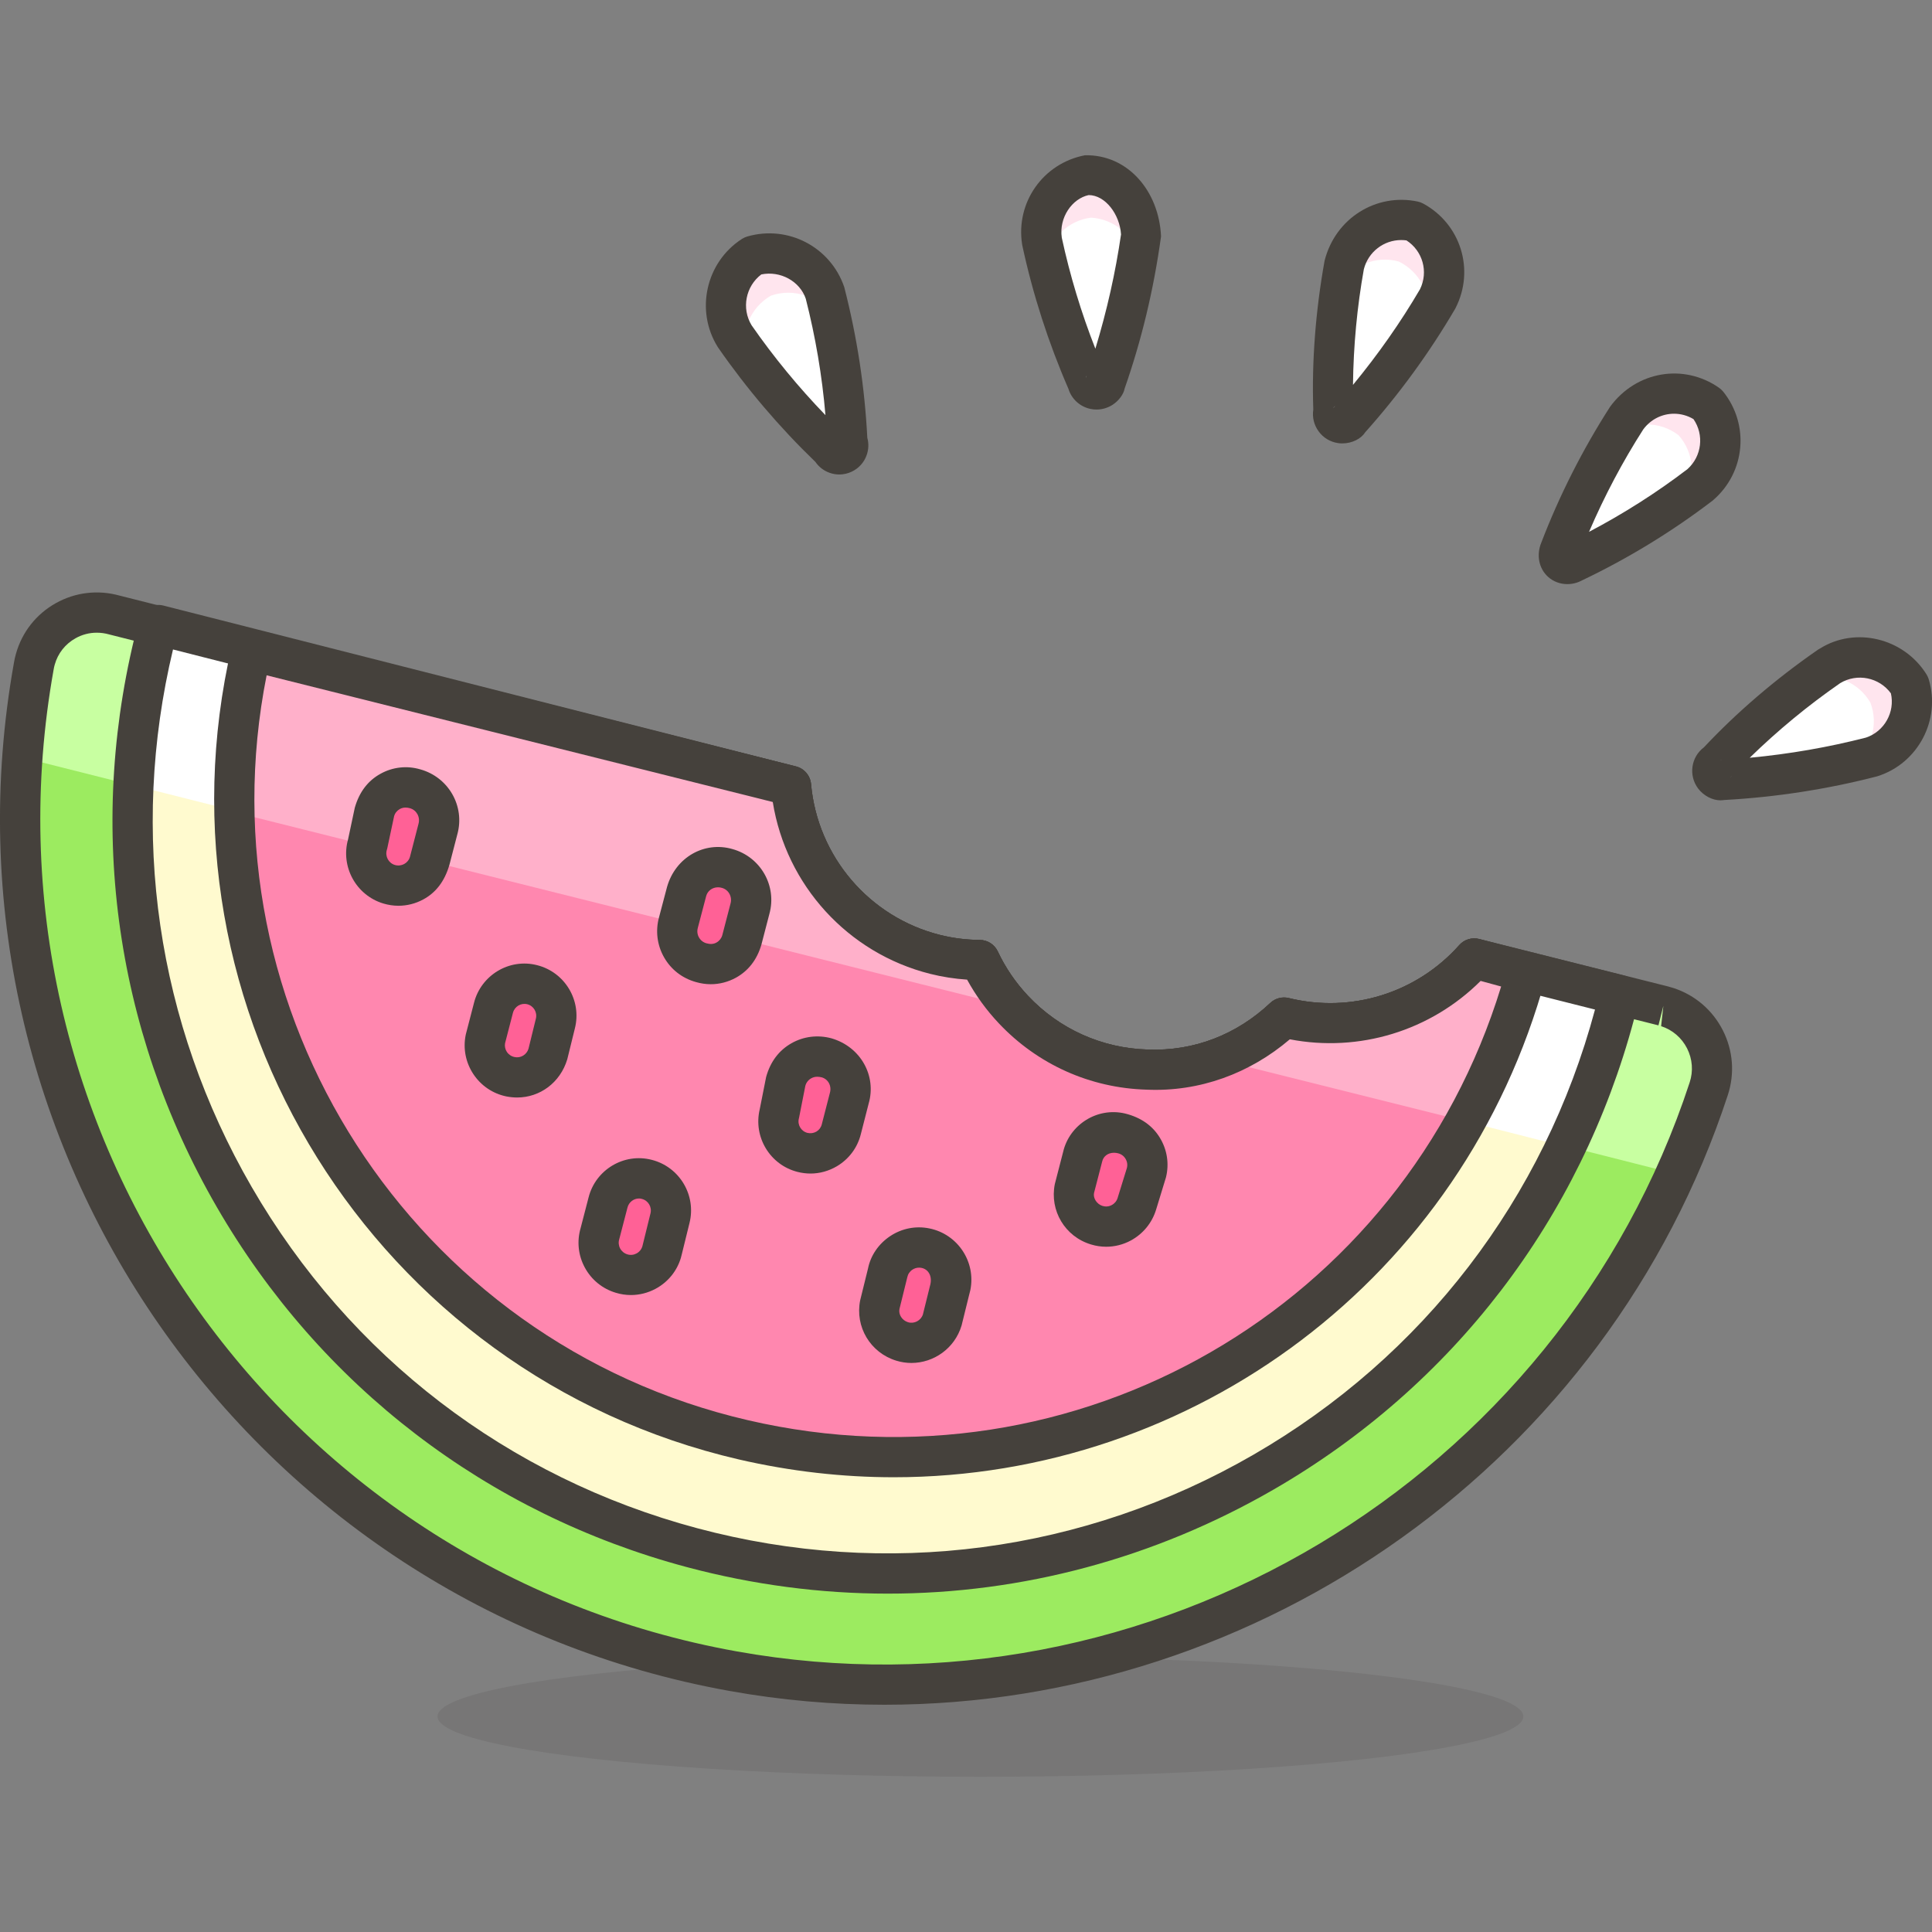 <?xml version="1.0" encoding="iso-8859-1"?>
<!-- Generator: Adobe Illustrator 21.0.0, SVG Export Plug-In . SVG Version: 6.00 Build 0)  -->
<svg xmlns="http://www.w3.org/2000/svg" xmlns:xlink="http://www.w3.org/1999/xlink" version="1.1" id="Capa_1" x="0px" y="0px" viewBox="0 0 48.042 48.042" style="enable-background:new 0 0 48.042 48.042;" xml:space="preserve" width="512" height="512">
<rect x="0" y="0" width="48.042" height="48.042" fill="#808080" stroke="none"/>
<g>
	<g id="_Group__447_">
		
			<ellipse id="_Ellipse__510_" style="opacity:0.15;fill:#45413C;enable-background:new    ;" cx="24.38" cy="42.682" rx="13.5" ry="1.5"/>
		<g id="_Group_2_300_">
			<g id="_Group_3_244_">
				<path id="_Path__523_" style="fill:#9CEB60;" d="M41.36,25.012l-4.7-1.18c-1.183,1.328-3.003,1.894-4.73,1.47      c-1.912,1.804-4.925,1.716-6.729-0.197c-0.344-0.364-0.627-0.78-0.841-1.233c-0.374-0.002-0.747-0.049-1.11-0.14      c-1.963-0.494-3.399-2.174-3.58-4.19l-16.83-4.25c-0.845-0.238-1.724,0.254-1.962,1.099c-0.016,0.056-0.029,0.113-0.038,0.171      c-2.1,11.704,5.686,22.894,17.39,24.994c10.567,1.896,20.916-4.282,24.26-14.484c0.276-0.845-0.185-1.754-1.03-2.031      C41.428,25.03,41.394,25.021,41.36,25.012z"/>
				<g id="_Group_4_199_">
					<path id="_Path_2_515_" style="fill:#C8FFA1;" d="M41.64,29.182c0.31-0.68,0.6-1.39,0.85-2.12       c0.276-0.845-0.185-1.754-1.03-2.031c-0.033-0.011-0.067-0.021-0.1-0.029l-4.7-1.18c-1.183,1.328-3.003,1.894-4.73,1.47       c-0.486,0.45-1.062,0.791-1.69,1L41.64,29.182z"/>
					<path id="_Path_3_512_" style="fill:#C8FFA1;" d="M25.14,25.032c-0.313-0.348-0.576-0.739-0.78-1.16       c-0.374-0.002-0.747-0.049-1.11-0.14c-1.963-0.494-3.399-2.174-3.58-4.19l-16.83-4.25c-0.845-0.238-1.724,0.254-1.962,1.099       c-0.016,0.056-0.029,0.113-0.038,0.171c-0.131,0.754-0.218,1.516-0.26,2.28L25.14,25.032z"/>
				</g>
				<path style="fill:#45413C;" d="M21.992,42.391c-1.274,0-2.561-0.111-3.85-0.343C6.185,39.902-1.797,28.429,0.348,16.473      c0.011-0.068,0.028-0.145,0.05-0.22c0.151-0.535,0.502-0.981,0.989-1.254c0.487-0.273,1.051-0.338,1.589-0.188l16.816,4.247      c0.206,0.052,0.356,0.229,0.375,0.44c0.162,1.802,1.45,3.309,3.204,3.75c0.323,0.081,0.657,0.123,0.99,0.125      c0.193,0.001,0.368,0.112,0.45,0.287c0.191,0.405,0.445,0.777,0.753,1.104c0.78,0.828,1.837,1.302,2.974,1.335      c1.161,0.046,2.221-0.379,3.048-1.158c0.123-0.117,0.3-0.163,0.462-0.122c1.55,0.381,3.176-0.123,4.238-1.317      c0.123-0.14,0.313-0.198,0.495-0.152l4.7,1.18c0.002,0.001,0.004,0.001,0.006,0.002l0.13,0.038      c0.533,0.175,0.969,0.548,1.224,1.051c0.255,0.502,0.299,1.074,0.124,1.609C39.971,36.36,31.345,42.391,21.992,42.391z       M2.406,15.733c-0.186,0-0.366,0.047-0.529,0.139c-0.254,0.142-0.438,0.375-0.516,0.655c-0.011,0.039-0.02,0.077-0.026,0.115      c-2.049,11.422,5.57,22.374,16.984,24.422c10.259,1.84,20.449-4.241,23.697-14.148c0.093-0.281,0.069-0.581-0.064-0.846      c-0.135-0.265-0.363-0.461-0.646-0.553l0.056-0.505l-0.122,0.485l-4.416-1.109c-1.244,1.247-3.022,1.789-4.749,1.457      c-0.994,0.848-2.244,1.311-3.563,1.252c-1.404-0.041-2.708-0.627-3.672-1.649c-0.31-0.328-0.574-0.693-0.79-1.087      c-0.31-0.021-0.618-0.068-0.919-0.144c-2.05-0.516-3.583-2.209-3.913-4.274L2.718,15.777      C2.614,15.747,2.509,15.733,2.406,15.733z"/>
			</g>
			<g id="_Group_5_153_">
				<path id="_Path_5_499_" style="fill:#FFFACF;" d="M36.66,23.832c-1.183,1.328-3.003,1.894-4.73,1.47      c-1.912,1.804-4.925,1.716-6.729-0.197c-0.344-0.364-0.627-0.78-0.841-1.233c-0.374-0.002-0.747-0.049-1.11-0.14      c-1.963-0.494-3.399-2.174-3.58-4.19l-15.73-4c-2.672,9.999,3.268,20.271,13.267,22.943c9.999,2.672,20.271-3.268,22.943-13.267      c0.042-0.158,0.083-0.317,0.121-0.476L36.66,23.832z"/>
				<g id="_Group_6_124_">
					<path id="_Path_6_463_" style="fill:#FFFFFF;" d="M38.88,28.502c0.59-1.203,1.056-2.462,1.39-3.76l-3.61-0.91       c-1.183,1.328-3.003,1.894-4.73,1.47c-0.486,0.45-1.062,0.791-1.69,1L38.88,28.502z"/>
					<path id="_Path_7_442_" style="fill:#FFFFFF;" d="M25.14,25.032c-0.313-0.348-0.576-0.739-0.78-1.16       c-0.374-0.002-0.747-0.049-1.11-0.14c-1.963-0.494-3.399-2.174-3.58-4.19l-15.73-4c-0.334,1.309-0.522,2.65-0.56,4       L25.14,25.032z"/>
				</g>
				<path style="fill:#45413C;" d="M22.076,39.628c-1.667,0-3.345-0.219-4.998-0.66c-4.965-1.327-9.116-4.508-11.689-8.957      c-2.572-4.449-3.258-9.633-1.932-14.598c0.071-0.265,0.343-0.423,0.606-0.355l15.73,4c0.206,0.052,0.356,0.229,0.375,0.439      c0.162,1.802,1.45,3.309,3.204,3.75c0.323,0.081,0.657,0.123,0.99,0.125c0.193,0.001,0.368,0.112,0.45,0.287      c0.191,0.405,0.445,0.777,0.753,1.104c0.78,0.828,1.837,1.302,2.974,1.335c1.161,0.046,2.221-0.379,3.048-1.158      c0.123-0.117,0.3-0.163,0.462-0.122c1.55,0.381,3.176-0.123,4.238-1.317c0.123-0.14,0.317-0.198,0.495-0.152l3.61,0.91      c0.266,0.066,0.428,0.334,0.364,0.601c-0.039,0.163-0.081,0.326-0.124,0.488c-1.327,4.966-4.508,9.117-8.957,11.689      C28.709,38.751,25.414,39.628,22.076,39.628z M4.302,16.15c-1.09,4.56-0.403,9.286,1.953,13.36      c2.439,4.218,6.375,7.233,11.081,8.491s9.623,0.607,13.839-1.831c4.214-2.437,7.228-6.366,8.487-11.066l-2.84-0.716      c-1.244,1.247-3.022,1.789-4.749,1.457c-0.994,0.848-2.244,1.311-3.563,1.252c-1.404-0.041-2.708-0.627-3.672-1.649      c-0.31-0.328-0.574-0.693-0.79-1.087c-0.31-0.021-0.618-0.068-0.919-0.144c-2.05-0.516-3.584-2.209-3.913-4.275L4.302,16.15z"/>
			</g>
			<g id="_Group_7_117_">
				<path id="_Path_9_391_" style="fill:#FF87AF;" d="M36.66,23.832c-1.183,1.328-3.003,1.894-4.73,1.47      c-1.912,1.804-4.925,1.716-6.729-0.197c-0.344-0.364-0.627-0.78-0.841-1.233c-0.374-0.002-0.747-0.049-1.11-0.14      c-1.963-0.494-3.399-2.174-3.58-4.19l-13.42-3.36c-2.04,8.796,3.438,17.581,12.234,19.621      c8.557,1.984,17.152-3.147,19.466-11.621L36.66,23.832z"/>
				<g id="_Group_8_106_">
					<path id="_Path_10_364_" style="fill:#FFB0CA;" d="M36.48,27.892c0.638-1.173,1.131-2.419,1.47-3.71l-1.29-0.32       c-1.183,1.328-3.003,1.894-4.73,1.47c-0.486,0.45-1.062,0.791-1.69,1L36.48,27.892z"/>
					<path id="_Path_11_339_" style="fill:#FFB0CA;" d="M25.14,25.032c-0.313-0.348-0.576-0.739-0.78-1.16       c-0.374-0.002-0.747-0.049-1.11-0.14c-1.963-0.494-3.399-2.174-3.58-4.19l-13.42-3.36c-0.317,1.31-0.478,2.652-0.48,4       L25.14,25.032z"/>
				</g>
				<path style="fill:#45413C;" d="M22.224,36.734c-1.27,0-2.561-0.145-3.853-0.443c-9.051-2.1-14.707-11.171-12.608-20.221      c0.031-0.131,0.112-0.244,0.227-0.314c0.114-0.07,0.251-0.092,0.382-0.058l13.42,3.36c0.206,0.051,0.357,0.228,0.376,0.44      c0.162,1.802,1.45,3.309,3.204,3.75c0.323,0.081,0.657,0.123,0.99,0.125c0.193,0.001,0.368,0.112,0.45,0.287      c0.191,0.405,0.445,0.777,0.753,1.104c0.78,0.828,1.837,1.302,2.974,1.335c1.161,0.046,2.221-0.379,3.048-1.158      c0.123-0.117,0.3-0.163,0.462-0.122c1.55,0.381,3.176-0.123,4.238-1.317c0.125-0.142,0.322-0.2,0.504-0.15l1.29,0.35      c0.128,0.035,0.237,0.119,0.303,0.234c0.066,0.115,0.084,0.252,0.049,0.38C36.388,31.803,29.661,36.734,22.224,36.734z       M6.63,16.792c-1.659,8.347,3.619,16.588,11.967,18.523c8.169,1.899,16.295-2.825,18.731-10.784l-0.51-0.139      c-1.245,1.242-3.021,1.784-4.745,1.452c-0.994,0.848-2.244,1.311-3.563,1.252c-1.404-0.041-2.708-0.627-3.672-1.649      c-0.31-0.328-0.574-0.693-0.79-1.087c-0.31-0.021-0.618-0.068-0.919-0.144c-2.05-0.516-3.583-2.209-3.913-4.273L6.63,16.792z"/>
			</g>
			<g id="_Group_9_86_">
				<g>
					<path id="_Path_13_303_" style="fill:#FF6196;" d="M9.14,20.992c-0.127,0.423,0.112,0.869,0.535,0.997       c0.423,0.127,0.869-0.112,0.997-0.535c0.007-0.023,0.013-0.047,0.018-0.071l0.2-0.77c0.119-0.431-0.134-0.877-0.566-0.996       c-0.005-0.001-0.01-0.003-0.014-0.004c-0.424-0.123-0.868,0.122-0.991,0.546c-0.003,0.011-0.006,0.023-0.009,0.034L9.14,20.992       z"/>
					<path style="fill:#45413C;" d="M9.908,22.523c-0.126,0-0.252-0.019-0.376-0.056c-0.679-0.205-1.068-0.918-0.876-1.598       l0.166-0.782c0.114-0.402,0.335-0.678,0.64-0.846c0.303-0.168,0.654-0.208,0.988-0.11c0.705,0.195,1.115,0.917,0.923,1.613       l-0.198,0.763c-0.123,0.422-0.347,0.696-0.652,0.86C10.33,22.471,10.12,22.523,9.908,22.523z M10.085,20.081       c-0.052,0-0.099,0.013-0.142,0.036c-0.07,0.039-0.121,0.102-0.143,0.179l-0.17,0.799c-0.003,0.014-0.006,0.027-0.011,0.04       c-0.047,0.159,0.042,0.326,0.201,0.374c0.161,0.047,0.327-0.043,0.374-0.201l0.213-0.823c0.047-0.171-0.05-0.343-0.215-0.388       C10.154,20.087,10.118,20.081,10.085,20.081z M9.14,20.992h0.01H9.14z"/>
				</g>
				<g>
					<path id="_Path_14_282_" style="fill:#FF6196;" d="M12.07,25.832c-0.088,0.433,0.192,0.855,0.625,0.943       c0.405,0.082,0.806-0.157,0.925-0.553l0.19-0.77c0.108-0.425-0.15-0.857-0.575-0.965c-0.425-0.108-0.857,0.15-0.965,0.575l0,0       L12.07,25.832z"/>
					<path style="fill:#45413C;" d="M12.86,27.291c-0.087,0-0.176-0.009-0.265-0.026c-0.34-0.069-0.633-0.267-0.825-0.557       c-0.191-0.289-0.259-0.636-0.189-0.976c0.001-0.009,0.003-0.018,0.006-0.025l0.2-0.771c0.175-0.689,0.88-1.114,1.571-0.935       c0.693,0.176,1.113,0.882,0.937,1.572l-0.189,0.768C13.931,26.924,13.423,27.291,12.86,27.291z M12.559,25.942       c-0.013,0.075,0.003,0.151,0.045,0.215c0.044,0.066,0.112,0.112,0.191,0.128c0.15,0.033,0.302-0.057,0.347-0.207l0.183-0.746       c0.041-0.16-0.056-0.32-0.213-0.36c-0.158-0.039-0.316,0.056-0.357,0.214L12.559,25.942z"/>
				</g>
				<g>
					<path id="_Path_15_265_" style="fill:#FF6196;" d="M16.87,22.942c-0.119,0.431,0.134,0.877,0.566,0.996       c0.005,0.001,0.01,0.003,0.014,0.004c0.424,0.123,0.868-0.122,0.991-0.546c0.003-0.011,0.006-0.023,0.009-0.034l0.2-0.77       c0.119-0.431-0.134-0.877-0.566-0.996c-0.005-0.001-0.01-0.003-0.014-0.004c-0.425-0.122-0.868,0.124-0.989,0.549       c-0.004,0.014-0.007,0.027-0.011,0.041L16.87,22.942z"/>
					<path style="fill:#45413C;" d="M17.675,24.474c-0.122,0-0.244-0.018-0.364-0.052c-0.346-0.095-0.626-0.313-0.799-0.618       c-0.172-0.303-0.216-0.656-0.125-0.992l0.2-0.757c0.211-0.741,0.931-1.141,1.622-0.943c0.706,0.194,1.116,0.917,0.923,1.613       l-0.198,0.762c-0.109,0.381-0.33,0.657-0.634,0.825C18.105,24.419,17.891,24.474,17.675,24.474z M17.854,22.064       c-0.138,0-0.256,0.085-0.293,0.215l-0.208,0.791c0,0.002-0.001,0.004-0.001,0.005c-0.022,0.08-0.012,0.164,0.029,0.236       c0.041,0.072,0.107,0.124,0.187,0.146c0.099,0.027,0.179,0.02,0.249-0.02c0.07-0.039,0.121-0.103,0.143-0.179l0.206-0.791       c0.047-0.172-0.05-0.344-0.215-0.389C17.919,22.068,17.886,22.064,17.854,22.064z M16.87,22.942h0.01H16.87z"/>
				</g>
				<g>
					<path id="_Path_16_252_" style="fill:#FF6196;" d="M28.27,29.932c-0.127,0.423-0.574,0.663-0.997,0.535       c-0.396-0.119-0.636-0.52-0.553-0.925l0.2-0.77c0.097-0.425,0.521-0.691,0.946-0.594c0.018,0.004,0.036,0.009,0.054,0.014       c0.429,0.104,0.693,0.537,0.589,0.966c-0.003,0.011-0.006,0.023-0.009,0.034L28.27,29.932z"/>
					<path style="fill:#45413C;" d="M27.506,31.002c-0.126,0-0.253-0.019-0.377-0.057c-0.646-0.194-1.033-0.841-0.899-1.503       l0.206-0.797c0.156-0.677,0.845-1.12,1.541-0.956c0.399,0.099,0.685,0.307,0.865,0.603c0.181,0.297,0.235,0.646,0.152,0.983       l-0.245,0.801c-0.101,0.332-0.324,0.605-0.63,0.771C27.928,30.95,27.718,31.002,27.506,31.002z M27.701,28.665       c-0.152,0-0.265,0.09-0.294,0.219l-0.203,0.784c-0.024,0.123,0.066,0.275,0.214,0.32c0.075,0.023,0.157,0.016,0.228-0.023       c0.071-0.038,0.123-0.101,0.146-0.178c0-0.001,0.001-0.002,0.001-0.004l0.229-0.74c0.02-0.081,0.007-0.162-0.035-0.229       c-0.041-0.069-0.107-0.117-0.186-0.136C27.767,28.669,27.733,28.665,27.701,28.665z"/>
				</g>
				<g>
					<path id="_Path_17_225_" style="fill:#FF6196;" d="M14.92,30.672c-0.127,0.423,0.112,0.869,0.535,0.997       c0.423,0.127,0.869-0.112,0.997-0.535c0.007-0.023,0.013-0.047,0.018-0.071l0.19-0.77c0.108-0.425-0.15-0.857-0.575-0.965       c-0.425-0.108-0.857,0.15-0.965,0.575L14.92,30.672z"/>
					<path style="fill:#45413C;" d="M15.688,32.203c-0.126,0-0.253-0.019-0.377-0.057c-0.332-0.1-0.605-0.323-0.77-0.629       c-0.163-0.303-0.199-0.65-0.103-0.979l0.198-0.763c0.174-0.688,0.878-1.113,1.571-0.934c0.692,0.176,1.112,0.882,0.938,1.572       l-0.189,0.768c-0.002,0.01-0.023,0.091-0.026,0.101c-0.099,0.328-0.323,0.602-0.629,0.766       C16.109,32.151,15.9,32.203,15.688,32.203z M15.89,29.802c-0.131,0-0.251,0.089-0.286,0.223l-0.201,0.773       c-0.001,0.006-0.003,0.012-0.005,0.019c-0.023,0.076-0.015,0.157,0.023,0.228c0.038,0.07,0.101,0.122,0.178,0.146       c0.079,0.024,0.158,0.016,0.229-0.022c0.071-0.038,0.123-0.102,0.146-0.179l0.201-0.816c0.041-0.16-0.056-0.321-0.213-0.361       C15.938,29.805,15.914,29.802,15.89,29.802z M14.92,30.672h0.01H14.92z"/>
				</g>
				<g>
					<path id="_Path_18_195_" style="fill:#FF6196;" d="M23.43,32.822c-0.127,0.423-0.574,0.663-0.997,0.535       c-0.396-0.119-0.636-0.52-0.553-0.925l0.19-0.77c0.088-0.433,0.51-0.713,0.943-0.625c0.433,0.088,0.713,0.51,0.625,0.943       c-0.005,0.024-0.011,0.048-0.018,0.071L23.43,32.822z"/>
					<path style="fill:#45413C;" d="M22.663,33.892c-0.124,0-0.249-0.018-0.373-0.056c-0.647-0.196-1.034-0.843-0.9-1.504       l0.195-0.791c0.064-0.319,0.262-0.612,0.552-0.804c0.29-0.192,0.637-0.26,0.976-0.19c0.702,0.143,1.158,0.83,1.016,1.533       c-0.003,0.014-0.024,0.099-0.028,0.111l-0.185,0.75c-0.002,0.008-0.004,0.016-0.006,0.023       C23.74,33.528,23.222,33.892,22.663,33.892z M22.854,31.522c-0.059,0-0.115,0.017-0.165,0.05       c-0.067,0.044-0.112,0.111-0.128,0.189l-0.195,0.791c-0.026,0.132,0.063,0.281,0.213,0.327c0.155,0.047,0.319-0.04,0.37-0.192       l0.187-0.755c0.046-0.213-0.059-0.372-0.221-0.404C22.894,31.524,22.874,31.522,22.854,31.522z M23.43,32.822h0.01H23.43z"/>
				</g>
				<g>
					<path id="_Path_19_179_" style="fill:#FF6196;" d="M19.38,27.692c-0.108,0.425,0.15,0.857,0.575,0.965       c0.425,0.108,0.857-0.15,0.965-0.575l0,0l0.2-0.78c0.123-0.424-0.122-0.868-0.546-0.991c-0.011-0.003-0.023-0.006-0.034-0.009       c-0.431-0.119-0.877,0.134-0.996,0.566c-0.001,0.005-0.003,0.01-0.004,0.014L19.38,27.692z"/>
					<path style="fill:#45413C;" d="M20.154,29.182c-0.107,0-0.215-0.014-0.322-0.041c-0.686-0.173-1.105-0.87-0.94-1.558       l0.158-0.798c0.106-0.389,0.325-0.669,0.629-0.842s0.658-0.215,0.995-0.124c0.729,0.211,1.126,0.934,0.927,1.621l-0.196,0.766       c-0.084,0.334-0.295,0.616-0.592,0.793C20.61,29.119,20.383,29.182,20.154,29.182z M20.321,26.775       c-0.056,0-0.104,0.014-0.148,0.038C20.1,26.854,20.048,26.92,20.026,27l-0.155,0.788c-0.002,0.009-0.004,0.018-0.006,0.025       c-0.04,0.158,0.056,0.318,0.213,0.358c0.076,0.018,0.155,0.007,0.223-0.032c0.067-0.04,0.115-0.104,0.134-0.181l0.201-0.781       c0.05-0.174-0.042-0.341-0.201-0.387C20.394,26.78,20.356,26.775,20.321,26.775z M19.38,27.692h0.01H19.38z"/>
				</g>
			</g>
		</g>
		<g id="_Group_10_43_">
			<g id="_Group_11_18_">
				<path id="_Path_20_154_" style="fill:#FFFFFF;" d="M35.75,7.432c0.355-0.7,0.089-1.555-0.6-1.93      c-0.768-0.164-1.528,0.309-1.72,1.07c-0.22,1.217-0.314,2.454-0.28,3.69c-0.019,0.126,0.068,0.243,0.193,0.262      c0.089,0.013,0.178-0.026,0.227-0.102C34.395,9.501,35.126,8.499,35.75,7.432z"/>
				<path id="_Path_21_140_" style="fill:#FFE5EE;" d="M34.78,6.502c-0.567-0.156-1.167,0.091-1.46,0.6      c0.017-0.18,0.054-0.358,0.11-0.53c0.192-0.761,0.952-1.234,1.72-1.07c0.689,0.375,0.955,1.23,0.6,1.93      c-0.068,0.164-0.152,0.322-0.25,0.47C35.599,7.327,35.305,6.756,34.78,6.502z"/>
				<path style="fill:#45413C;" d="M33.379,11.026c-0.036,0-0.072-0.002-0.108-0.008c-0.195-0.029-0.366-0.133-0.481-0.291      c-0.115-0.157-0.163-0.35-0.133-0.542c-0.041-1.177,0.056-2.453,0.281-3.702c0.268-1.06,1.286-1.688,2.317-1.471      c0.047,0.01,0.092,0.027,0.135,0.05c0.934,0.508,1.288,1.648,0.806,2.596c-0.004,0.009-0.009,0.018-0.014,0.026      c-0.641,1.093-1.394,2.126-2.238,3.07C33.847,10.91,33.62,11.026,33.379,11.026z M33.652,10.251      C33.652,10.251,33.652,10.251,33.652,10.251C33.652,10.251,33.652,10.251,33.652,10.251z M33.202,10.091      c-0.019,0.016-0.035,0.035-0.05,0.056C33.169,10.128,33.186,10.11,33.202,10.091z M34.843,5.969      c-0.431,0-0.818,0.291-0.929,0.726c-0.167,0.932-0.259,1.903-0.27,2.876c0.631-0.767,1.183-1.554,1.666-2.378      c0.215-0.437,0.067-0.955-0.336-1.215C34.931,5.972,34.887,5.969,34.843,5.969z M35.75,7.432h0.01H35.75z"/>
			</g>
			<g id="_Group_12_10_">
				<path id="_Path_23_118_" style="fill:#FFFFFF;" d="M42.28,12.052c0.587-0.511,0.666-1.393,0.18-2      c-0.646-0.452-1.534-0.305-2,0.33c-0.668,1.04-1.228,2.146-1.67,3.3c-0.1,0.24,0.09,0.43,0.33,0.3      C40.238,13.45,41.297,12.803,42.28,12.052z"/>
				<path id="_Path_24_106_" style="fill:#FFE5EE;" d="M41.74,10.822c-0.466-0.357-1.114-0.357-1.58,0      c0.083-0.158,0.184-0.305,0.3-0.44c0.466-0.635,1.354-0.782,2-0.33c0.486,0.607,0.407,1.489-0.18,2      c-0.126,0.129-0.267,0.243-0.42,0.34C42.178,11.901,42.129,11.259,41.74,10.822z"/>
				<path style="fill:#45413C;" d="M38.974,14.525c-0.174,0-0.345-0.06-0.479-0.181c-0.23-0.208-0.296-0.544-0.167-0.854      c0.449-1.171,1.026-2.312,1.711-3.378c0.652-0.887,1.832-1.081,2.708-0.469c0.038,0.027,0.073,0.06,0.104,0.097      c0.656,0.819,0.55,2-0.242,2.689c-0.008,0.007-0.017,0.014-0.024,0.021c-1.01,0.771-2.103,1.438-3.249,1.984      C39.222,14.495,39.097,14.525,38.974,14.525z M39.259,13.857c-0.001,0.001-0.001,0.003-0.002,0.004      C39.258,13.86,39.258,13.858,39.259,13.857z M38.892,13.537c-0.003,0.001-0.006,0.003-0.01,0.004      C38.886,13.54,38.889,13.539,38.892,13.537z M41.627,10.288c-0.291,0-0.577,0.135-0.765,0.39      c-0.51,0.795-0.965,1.654-1.348,2.547c0.865-0.455,1.683-0.976,2.448-1.56c0.357-0.321,0.418-0.852,0.149-1.243      C41.961,10.332,41.793,10.288,41.627,10.288z M42.281,12.052h0.01H42.281z"/>
			</g>
			<g id="_Group_13_5_">
				<path id="_Path_26_89_" style="fill:#FFFFFF;" d="M46.54,18.822c0.75-0.239,1.169-1.037,0.94-1.79      c-0.424-0.679-1.319-0.886-1.998-0.461c-0.001,0-0.001,0.001-0.002,0.001c-1.017,0.705-1.959,1.512-2.81,2.41      c-0.102,0.076-0.122,0.221-0.046,0.322c0.052,0.07,0.14,0.104,0.226,0.088C44.096,19.325,45.332,19.134,46.54,18.822z"/>
				<path id="_Path_27_75_" style="fill:#FFE5EE;" d="M46.51,17.472c-0.29-0.502-0.878-0.75-1.44-0.61      c0.138-0.113,0.289-0.211,0.45-0.29c0.678-0.425,1.573-0.22,1.999,0.458c0,0.001,0.001,0.001,0.001,0.002      c0.229,0.753-0.19,1.551-0.94,1.79c-0.165,0.067-0.335,0.117-0.51,0.15C46.538,18.628,46.718,18.014,46.51,17.472z"/>
				<path style="fill:#45413C;" d="M42.782,19.901c-0.192,0-0.413-0.105-0.557-0.295c-0.241-0.322-0.177-0.781,0.145-1.022      c0.811-0.865,1.78-1.697,2.82-2.417c0.021-0.016,0.045-0.03,0.069-0.042c0.87-0.546,2.076-0.268,2.646,0.644      c0.023,0.038,0.042,0.078,0.055,0.12c0.306,1.008-0.262,2.09-1.267,2.411c-0.009,0.003-0.019,0.006-0.027,0.008      c-1.24,0.319-2.515,0.516-3.789,0.585C42.846,19.897,42.815,19.901,42.782,19.901z M43.057,19.301      c-0.008,0.008-0.017,0.017-0.024,0.025C43.041,19.321,43.05,19.312,43.057,19.301z M42.809,18.896      c-0.017,0-0.033,0.001-0.05,0.004c0.022-0.001,0.045-0.002,0.067-0.004C42.821,18.896,42.815,18.896,42.809,18.896z       M45.758,16.988c-0.798,0.553-1.553,1.176-2.249,1.855c0.994-0.094,1.953-0.261,2.892-0.502c0.458-0.153,0.725-0.635,0.619-1.1      C46.731,16.845,46.181,16.731,45.758,16.988z M46.54,18.822h0.01H46.54z"/>
			</g>
			<g id="_Group_14_1_">
				<path id="_Path_29_57_" style="fill:#FFFFFF;" d="M25.91,6.002c-0.122-0.773,0.391-1.503,1.16-1.65c0.68,0,1.26,0.67,1.3,1.55      c-0.178,1.225-0.472,2.431-0.88,3.6c-0.026,0.124-0.148,0.204-0.273,0.177c-0.089-0.019-0.158-0.088-0.177-0.177      C26.548,8.376,26.169,7.203,25.91,6.002z"/>
				<path id="_Path_30_48_" style="fill:#FFE5EE;" d="M27.13,5.412c0.575,0.035,1.061,0.44,1.2,1c0.036-0.175,0.056-0.352,0.06-0.53      c0-0.88-0.62-1.58-1.3-1.55c-0.777,0.138-1.301,0.871-1.18,1.65c0.012,0.177,0.046,0.351,0.1,0.52      C26.099,5.93,26.556,5.485,27.13,5.412z"/>
				<path style="fill:#45413C;" d="M27.267,10.184c-0.051,0-0.102-0.005-0.152-0.016c-0.261-0.055-0.471-0.248-0.547-0.5      c-0.498-1.146-0.884-2.343-1.146-3.561c-0.002-0.009-0.003-0.019-0.005-0.027c-0.165-1.045,0.521-2.02,1.561-2.219      c1.059-0.024,1.842,0.882,1.893,2.018c-0.186,1.348-0.489,2.59-0.907,3.788c-0.023,0.13-0.136,0.293-0.299,0.4      C27.543,10.144,27.407,10.184,27.267,10.184z M27.023,9.337c-0.01,0.019-0.017,0.04-0.021,0.061      C27.008,9.378,27.015,9.357,27.023,9.337z M26.403,5.911c0.203,0.938,0.482,1.863,0.835,2.76c0.289-0.951,0.5-1.893,0.638-2.842      c-0.031-0.497-0.391-0.978-0.805-0.978C26.661,4.939,26.329,5.407,26.403,5.911z"/>
			</g>
			<g id="_Group_15_1_">
				<path id="_Path_32_39_" style="fill:#FFFFFF;" d="M18.27,8.362c-0.422-0.678-0.222-1.568,0.45-2      c0.755-0.218,1.548,0.196,1.8,0.94c0.307,1.205,0.492,2.438,0.55,3.68c0.052,0.11,0.005,0.243-0.105,0.295      c-0.11,0.052-0.243,0.005-0.295-0.105C19.778,10.318,18.974,9.376,18.27,8.362z"/>
				<path id="_Path_33_39_" style="fill:#FFE5EE;" d="M19.17,7.352c0.553-0.194,1.168,0.007,1.5,0.49      c-0.036-0.177-0.087-0.351-0.15-0.52c-0.252-0.744-1.045-1.158-1.8-0.94c-0.672,0.432-0.872,1.322-0.45,2      c0.082,0.159,0.179,0.31,0.29,0.45C18.404,8.257,18.654,7.649,19.17,7.352z"/>
				<path style="fill:#45413C;" d="M20.871,11.799c-0.082,0-0.163-0.014-0.242-0.042c-0.145-0.051-0.267-0.146-0.352-0.27      c-0.896-0.864-1.708-1.819-2.417-2.84c-0.005-0.007-0.009-0.014-0.014-0.021c-0.563-0.904-0.292-2.108,0.604-2.685      c0.041-0.026,0.085-0.046,0.132-0.06c1.016-0.293,2.073,0.262,2.412,1.26c0.32,1.246,0.509,2.494,0.573,3.745      c0.039,0.142,0.034,0.292-0.017,0.433c-0.064,0.182-0.196,0.327-0.371,0.41C21.082,11.775,20.976,11.799,20.871,11.799z       M18.689,8.088c0.55,0.791,1.166,1.541,1.837,2.235c-0.083-0.978-0.248-1.949-0.49-2.897c-0.148-0.433-0.631-0.699-1.105-0.602      C18.543,7.118,18.433,7.667,18.689,8.088z"/>
			</g>
		</g>
	</g>
</g>















</svg>
